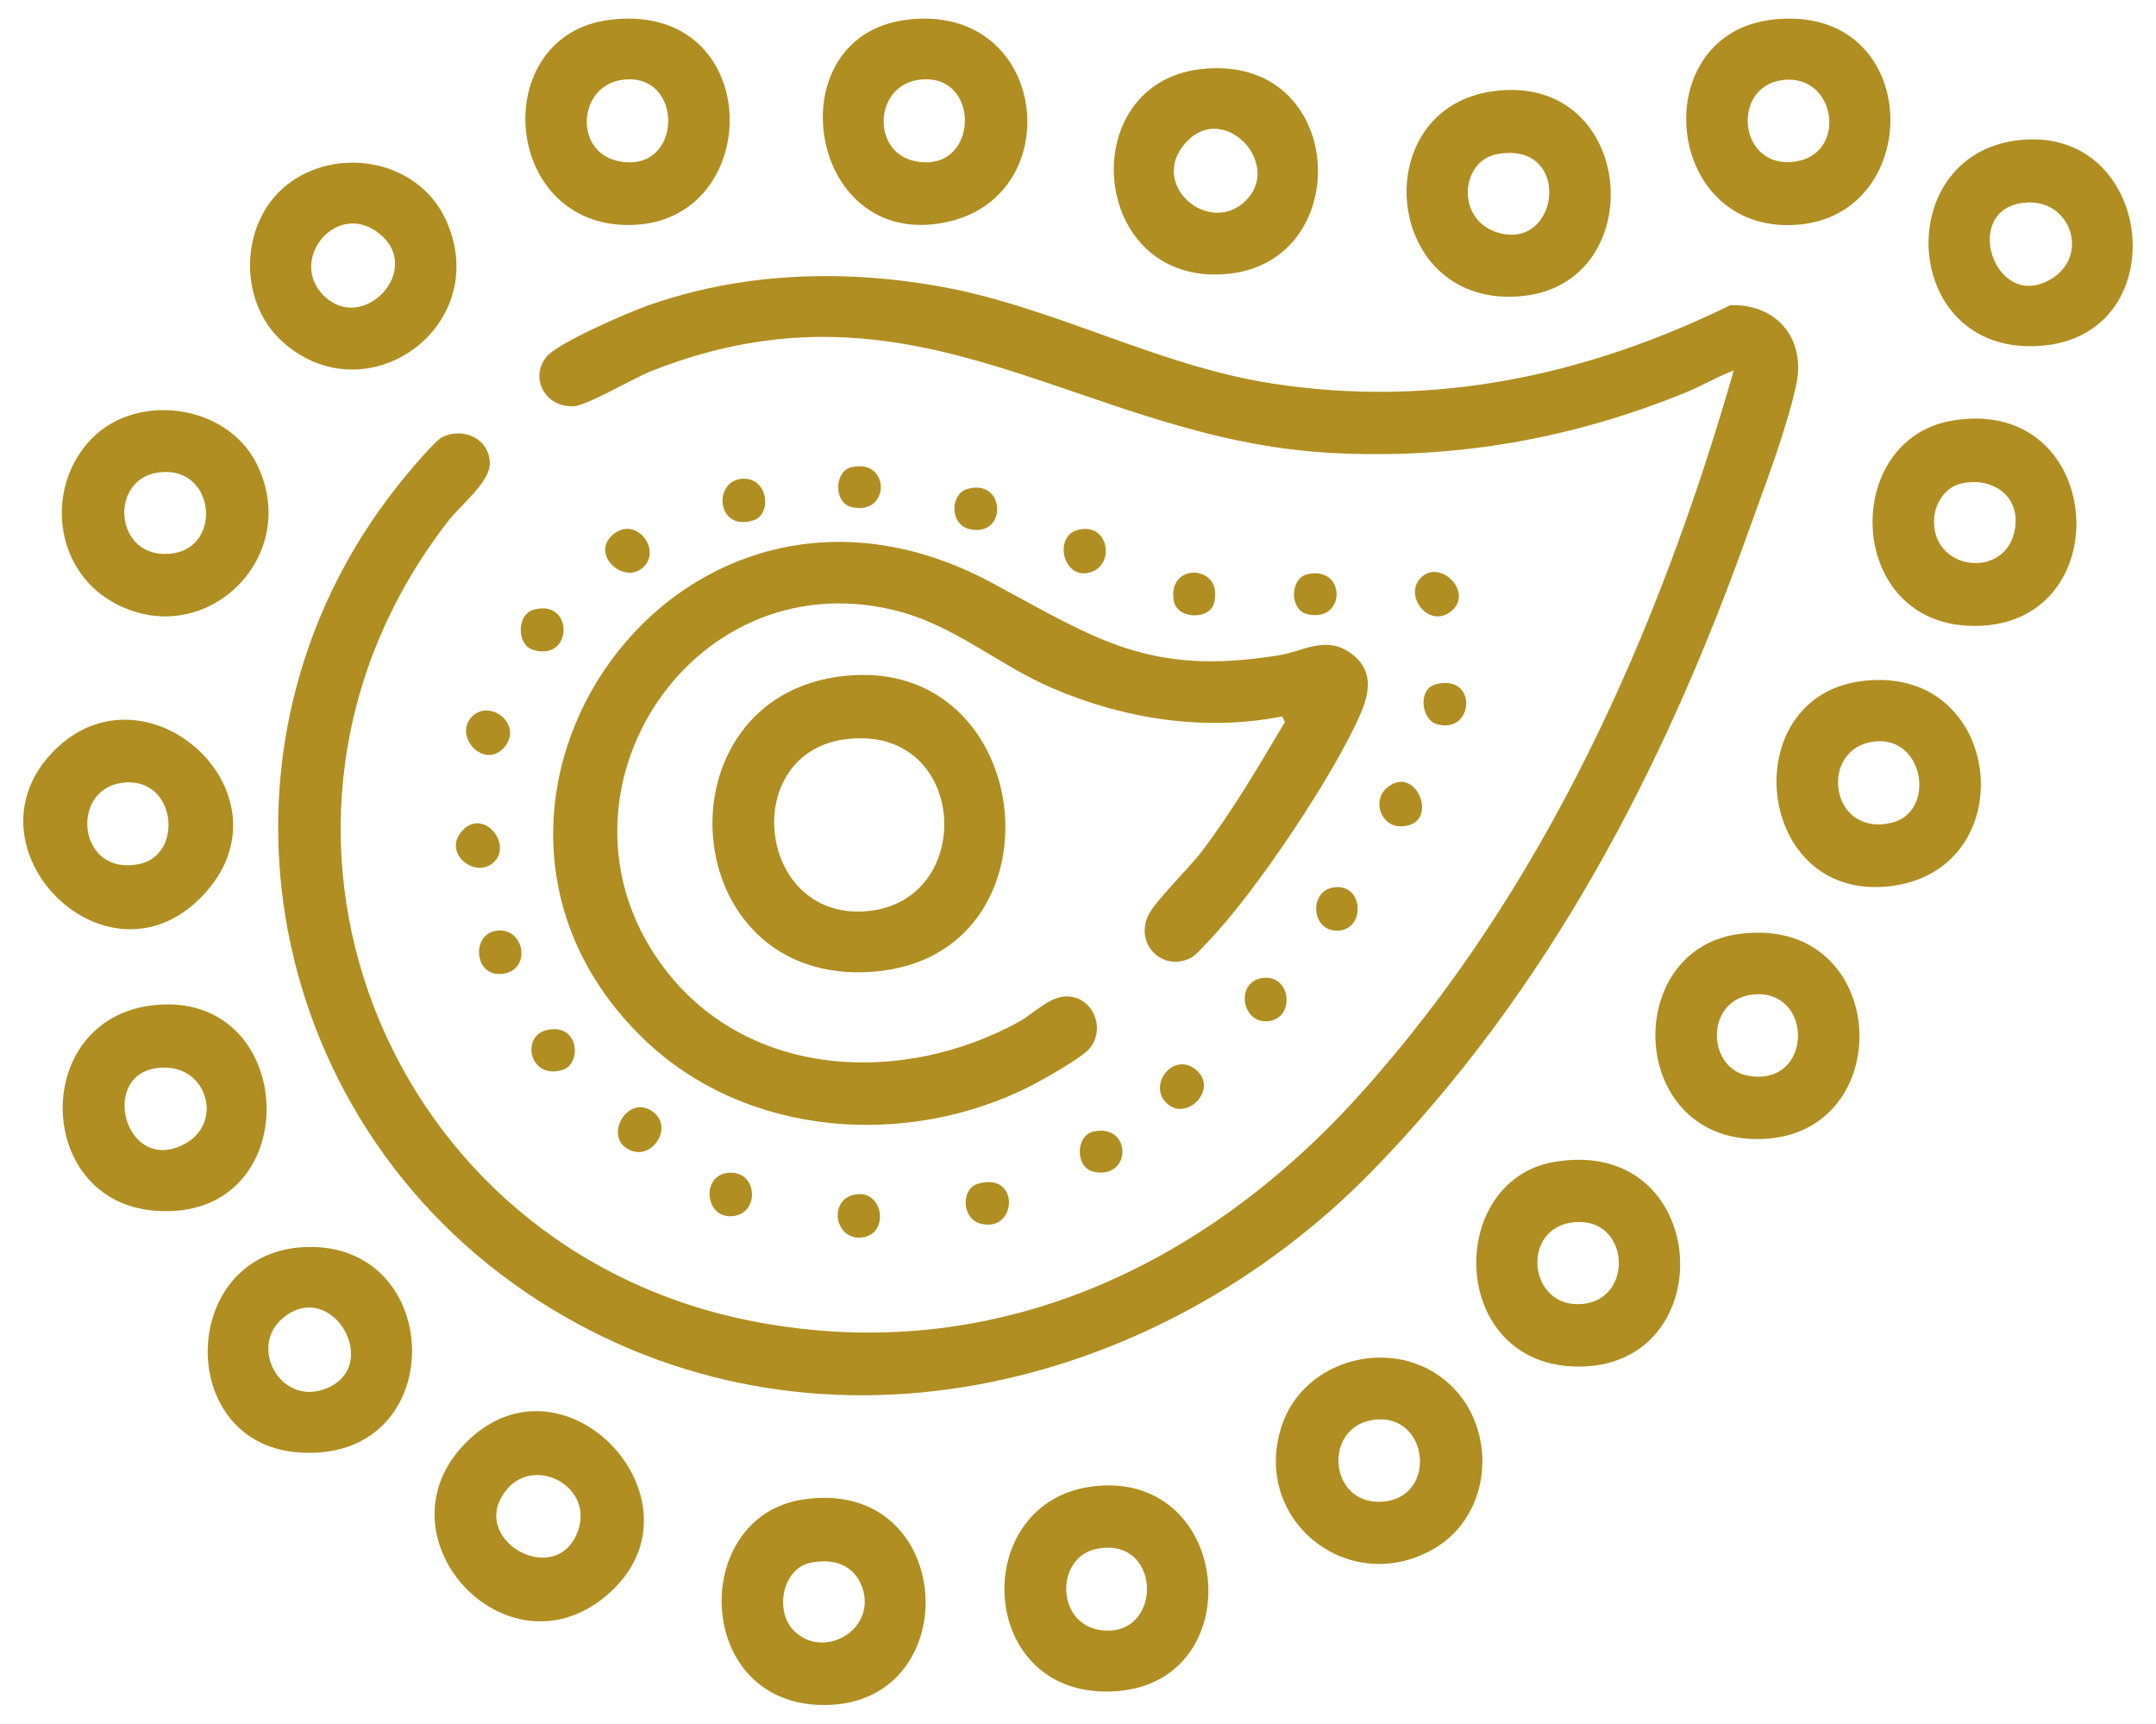 <?xml version="1.0" encoding="UTF-8"?>
<svg id="Layer_1" xmlns="http://www.w3.org/2000/svg" version="1.1" viewBox="0 0 785.23 627.73">
  <!-- Generator: Adobe Illustrator 29.6.1, SVG Export Plug-In . SVG Version: 2.1.1 Build 9)  -->
  <defs>
    <style>
      .st0 {
        fill: #b08e21;
      }
    </style>
  </defs>
  <path class="st0" d="M499.89,426.34c-78.84,80.93-204.27,111.28-303.74,47.38-102.91-66.11-127.1-206.56-47.66-301.29,2.34-2.79,10.14-12.09,12.7-13.3,7.59-3.6,16.89.53,17.22,9.36.26,6.95-10.64,15.46-14.91,20.94-85.83,110.12-23.88,266.46,111.93,292.01,86.19,16.21,162.9-19.8,219.55-82.52,67.26-74.47,108.95-168.2,136.48-264.01-5.97,2.25-11.58,5.61-17.47,8.02-41.57,16.93-83.94,24.42-129.06,22.03-90.86-4.82-149.66-68.59-247.73-29.81-6.59,2.61-23.28,12.54-28.27,12.81-10.08.55-16.26-10.04-9.92-18,3.99-5.01,29.41-16,36.48-18.52,33.98-12.15,70.75-13.46,106.19-7.23,41.86,7.36,79.52,28.94,121.55,35.45,58.76,9.11,114.21-2.74,166.99-28.51,16.97-.5,27.56,12.27,23.97,28.99s-12.13,38.7-17.97,55.02c-30.64,85.62-72.56,165.73-136.33,231.18Z"/>
  <path class="st0" d="M396.14,382.57c-3.19,3.19-16.1,10.54-20.64,12.86-44.96,22.93-103.89,18.82-141.03-17.01-86.68-83.61,12.04-228.02,127.03-166.03,38.41,20.7,57.15,33.87,104.23,26.27,9.09-1.47,17.07-7.35,26.26-.75,7.98,5.73,7.12,13.64,3.68,21.69-9.56,22.35-38.68,65.77-55.67,83.33-1.5,1.55-4.5,5.02-6.14,5.86-10.57,5.43-20.74-5.17-15.58-15.59,2.53-5.11,14.77-17.04,19.18-22.81,11.44-14.97,20.91-31.33,30.54-47.49l-1.03-1.98c-28.18,5.57-57.51.95-83.69-10.29-20.03-8.6-35.79-23.12-57.59-28.41-75.52-18.34-130.72,69.78-83.18,131.18,30.83,39.82,86.85,41.7,128.64,18.7,5.85-3.22,11.78-10.1,18.75-9.13,9.21,1.29,12.81,13.05,6.25,19.62Z"/>
  <path class="st0" d="M307.25,246.19c70.89-7.81,81.82,102.29,10.71,107.71-72.33,5.51-79.49-100.13-10.71-107.71ZM308.26,269.19c-39.06,4.75-32.79,65.36,6.7,62.72,41.12-2.75,38.04-68.16-6.7-62.72Z"/>
  <path class="st0" d="M292.22,546.15c57.07-8.88,60.52,77.06,5.79,74.76-45.38-1.91-46.39-68.44-5.79-74.76ZM288.83,593.56c10.82,11.47,30.84-.05,25.12-15.63-3.01-8.18-10.55-10.48-18.74-8.79-10.3,2.13-13.02,17.37-6.38,24.42Z"/>
  <path class="st0" d="M711.21,153.15c56.62-9.36,61.28,77.1,5.79,74.76-44.89-1.89-46.38-68.05-5.79-74.76ZM714.18,176.12c-5.46,1.23-9.26,6.89-9.72,12.29-1.66,19.56,26.21,23.06,29.4,4.3,2.06-12.14-8.23-19.18-19.68-16.6Z"/>
  <path class="st0" d="M677.24,248.17c52.77-7.63,60.74,69.22,10.64,74.63-48.69,5.26-55.9-68.09-10.64-74.63ZM682.24,270.1c-19.83,2.75-15.9,34.69,6.53,29.59,16.53-3.76,12.19-32.19-6.53-29.59Z"/>
  <path class="st0" d="M544.23,33.16c51.63-6.58,57.27,69.57,10.62,74.62-51.09,5.53-58.11-68.57-10.62-74.62ZM545.21,56.15c-13.26,2.45-15.07,23.74.06,28.48,22.98,7.19,27.6-33.6-.06-28.48Z"/>
  <path class="st0" d="M102.89,124.46c-16.98-15.22-15.48-45.35,3.26-58.37s46.45-6.95,56.05,13.59c18.07,38.65-28.42,72.48-59.32,44.78ZM117.82,107.57c14.27,14.28,36.32-9.12,20.69-22.19s-33.75,9.12-20.69,22.19Z"/>
  <path class="st0" d="M55.23,366.17c54.19-6.72,57.19,79.63.76,74.73-43.38-3.77-44.77-69.27-.76-74.73ZM56.2,389.15c-20.07,3.68-9.95,39.05,11.32,27.31,14.58-8.05,7.34-30.73-11.32-27.31Z"/>
  <path class="st0" d="M169.83,525.26c36.37-36.25,90.54,23.18,50.66,56.16-36.66,30.32-84.57-22.36-50.66-56.16ZM184.79,542.22c-15.48,18.05,17.95,37.17,25.73,15.24,5.68-16.02-15.46-27.22-25.73-15.24Z"/>
  <path class="st0" d="M19.83,273.26c33.35-33.35,87.48,15.32,55.16,51.66-34.98,39.33-90.57-16.25-55.16-51.66ZM44.23,285.13c-18.99,2.75-15.81,34.18,6.51,29.55,16.52-3.43,13.37-32.43-6.51-29.55Z"/>
  <path class="st0" d="M31.92,161.33c16.34-18.96,50.7-14.72,61.72,7.91,16.69,34.27-20,68.79-52.87,49.87-20.58-11.85-24.09-40.1-8.86-57.77ZM57.21,172.15c-17.56,2.87-15.48,31.11,4.47,29.55s16.86-33.04-4.47-29.55Z"/>
  <path class="st0" d="M734.23,51.17c50.03-6.75,58.85,69.42,10.62,74.62-52.01,5.6-57.08-68.35-10.62-74.62ZM735.2,74.14c-20.6,4.28-7.92,40,12.23,27.22,14.34-9.1,5.79-30.96-12.23-27.22Z"/>
  <path class="st0" d="M633.23,340.17c56.08-7.67,59.09,75.64,5.9,74.67-46.3-.84-48.18-68.89-5.9-74.67ZM639.28,362.14c-18.45,1.13-18.06,27.17-2.25,29.7,23.19,3.71,23.51-31.01,2.25-29.7Z"/>
  <path class="st0" d="M645.25,7.19c56.55-6.82,56.78,74.91,5.72,74.8-45.47-.1-50.56-69.39-5.72-74.8ZM649.26,29.15c-18.97,2.33-16.19,32.81,4.65,29.69,19.09-2.86,14.89-32.09-4.65-29.69Z"/>
  <path class="st0" d="M222.25,7.19c56.64-6.83,56.69,73.68,7.66,74.75-47.5,1.04-52.38-69.36-7.66-74.75ZM226.22,29.14c-15.74,2.49-17.23,26.17-1.02,29.54,23.87,4.96,24.25-33.21,1.02-29.54Z"/>
  <path class="st0" d="M566.21,423.14c57.08-9.56,61.51,74.55,8.76,74.56-47.52,0-48.75-67.86-8.76-74.56ZM573.27,445.12c-19.55,1.92-16.75,31.21,2.69,29.81,19.39-1.4,17.74-31.81-2.69-29.81Z"/>
  <path class="st0" d="M437.25,25.19c53.3-6.19,57.09,70.28,9.6,74.59-50.04,4.54-56-69.2-9.6-74.59ZM453.16,73.59c14.66-13.29-7.29-37.04-21.23-21.73-13.77,15.12,7.84,33.87,21.23,21.73Z"/>
  <path class="st0" d="M528.12,504.26c17.65,16.57,15.3,47.6-5.96,59.84-30.78,17.73-66.39-10.27-55.47-44.47,8.12-25.43,42.05-33.55,61.42-15.37ZM500.24,517.1c-18.4,2.54-16.41,30.62,2.68,29.83,20.91-.86,17.77-32.66-2.68-29.83Z"/>
  <path class="st0" d="M111.31,454.16c51.75-1.91,52.73,79.64-3.32,74.74-44.5-3.89-42.79-73.03,3.32-74.74ZM102.79,480.23c-12.05,10.34-.85,31.44,15.24,25.73,21.93-7.79,2.8-41.2-15.24-25.73Z"/>
  <path class="st0" d="M330.25,7.19c51.03-6.29,59.1,62.4,16.27,73.27-52.19,13.24-65.21-67.24-16.27-73.27ZM334.22,29.14c-15.89,2.51-16.8,26.26-1.02,29.54,23.77,4.94,24.47-33.24,1.02-29.54Z"/>
  <path class="st0" d="M399.25,541.19c49.82-4.75,56.06,70.9,7.71,74.7-51.96,4.08-54.91-70.2-7.71-74.7ZM399.2,564.14c-15.17,3.16-14.72,28.43,2.92,29.69,21.63,1.55,20.93-34.66-2.92-29.69Z"/>
  <path class="st0" d="M424.76,401.63c-6.67-6.67,2.52-18.62,10.66-12.16,8.75,6.95-3.34,19.49-10.66,12.16Z"/>
  <path class="st0" d="M194.18,222.12c14.78-4.42,14.78,18.99,0,14.57-6.02-1.8-6.04-12.77,0-14.57Z"/>
  <path class="st0" d="M171.74,261.16c6.34-6.9,18.74,2.42,12.18,10.69-7.06,8.9-18.93-3.35-12.18-10.69Z"/>
  <path class="st0" d="M199.19,375.12c11.77-2.7,12.89,12.39,5.58,14.57-11.92,3.56-15.26-12.36-5.58-14.57Z"/>
  <path class="st0" d="M504.79,287.23c11.06-10.12,20.39,13.85,5.16,13.71-6.97-.06-10.12-9.17-5.16-13.71Z"/>
  <path class="st0" d="M356.18,431.12c15.46-4.61,14.3,17.94,1.06,14.55-7.08-1.81-7.32-12.69-1.06-14.55Z"/>
  <path class="st0" d="M392.18,193.11c12.01-3.63,14.58,14.03,3.55,15.62-8.7,1.26-11.71-13.16-3.55-15.62Z"/>
  <path class="st0" d="M234.22,206.65c-7.09,6.51-19.69-5.03-10.69-12.18,8.27-6.57,17.59,5.84,10.69,12.18Z"/>
  <path class="st0" d="M270.98,174.35c8.94,0,10.07,12.97,3.56,15.11-13.86,4.56-15.1-15.11-3.56-15.11Z"/>
  <path class="st0" d="M180.21,339.08c10.78-2.2,13.89,14.5,2.53,15.62-9.96.98-11.11-13.86-2.53-15.62Z"/>
  <path class="st0" d="M180.21,313.65c-6.48,6.9-19.05-2.52-12.2-10.71,7.59-9.08,18.51,4,12.2,10.71Z"/>
  <path class="st0" d="M265.21,427.12c10.68-1.02,11.8,14.74,1.67,15.79s-11.73-14.82-1.67-15.79Z"/>
  <path class="st0" d="M523.19,249.13c15.27-3.63,13.57,18.64,0,14.57-5.48-1.64-7.11-12.88,0-14.57Z"/>
  <path class="st0" d="M441.17,221.62c-3.25,4.05-12.89,3.27-13.75-3.16-1.72-12.81,14.4-12.49,15.11-3.03.15,1.98-.07,4.59-1.36,6.2Z"/>
  <path class="st0" d="M238.19,405.21c7.36,5.92-1.63,18.87-10.29,12.77-7.61-5.37,1.34-19.97,10.29-12.77Z"/>
  <path class="st0" d="M398.19,412.12c14.14-3.21,14.15,17.78,0,14.58-6.6-1.49-6.52-13.1,0-14.58Z"/>
  <path class="st0" d="M460.21,356.12c10.08-.99,11.57,14.76,1.67,15.79s-12.13-14.76-1.67-15.79Z"/>
  <path class="st0" d="M311.21,435.08c10.64-2.19,13.01,14.62,2.53,15.62-9.71.93-12.19-13.63-2.53-15.62Z"/>
  <path class="st0" d="M476.19,209.12c14.14-3.21,14.15,17.78,0,14.58-6.6-1.49-6.52-13.1,0-14.58Z"/>
  <path class="st0" d="M310.19,170.12c14.14-3.21,14.15,17.78,0,14.58-6.6-1.49-6.52-13.1,0-14.58Z"/>
  <path class="st0" d="M517.73,210.17c7.15-6.7,19.55,6.16,10.32,12.81-7.96,5.74-17.16-6.4-10.32-12.81Z"/>
  <path class="st0" d="M352.18,178.12c14.07-4.21,14.91,17.62,1.02,14.6-7.45-1.62-7.15-12.76-1.02-14.6Z"/>
  <path class="st0" d="M486.21,323.12c10.4-.99,11.03,14.83,1.67,15.78-10.47,1.06-11.6-14.84-1.67-15.78Z"/>
</svg>